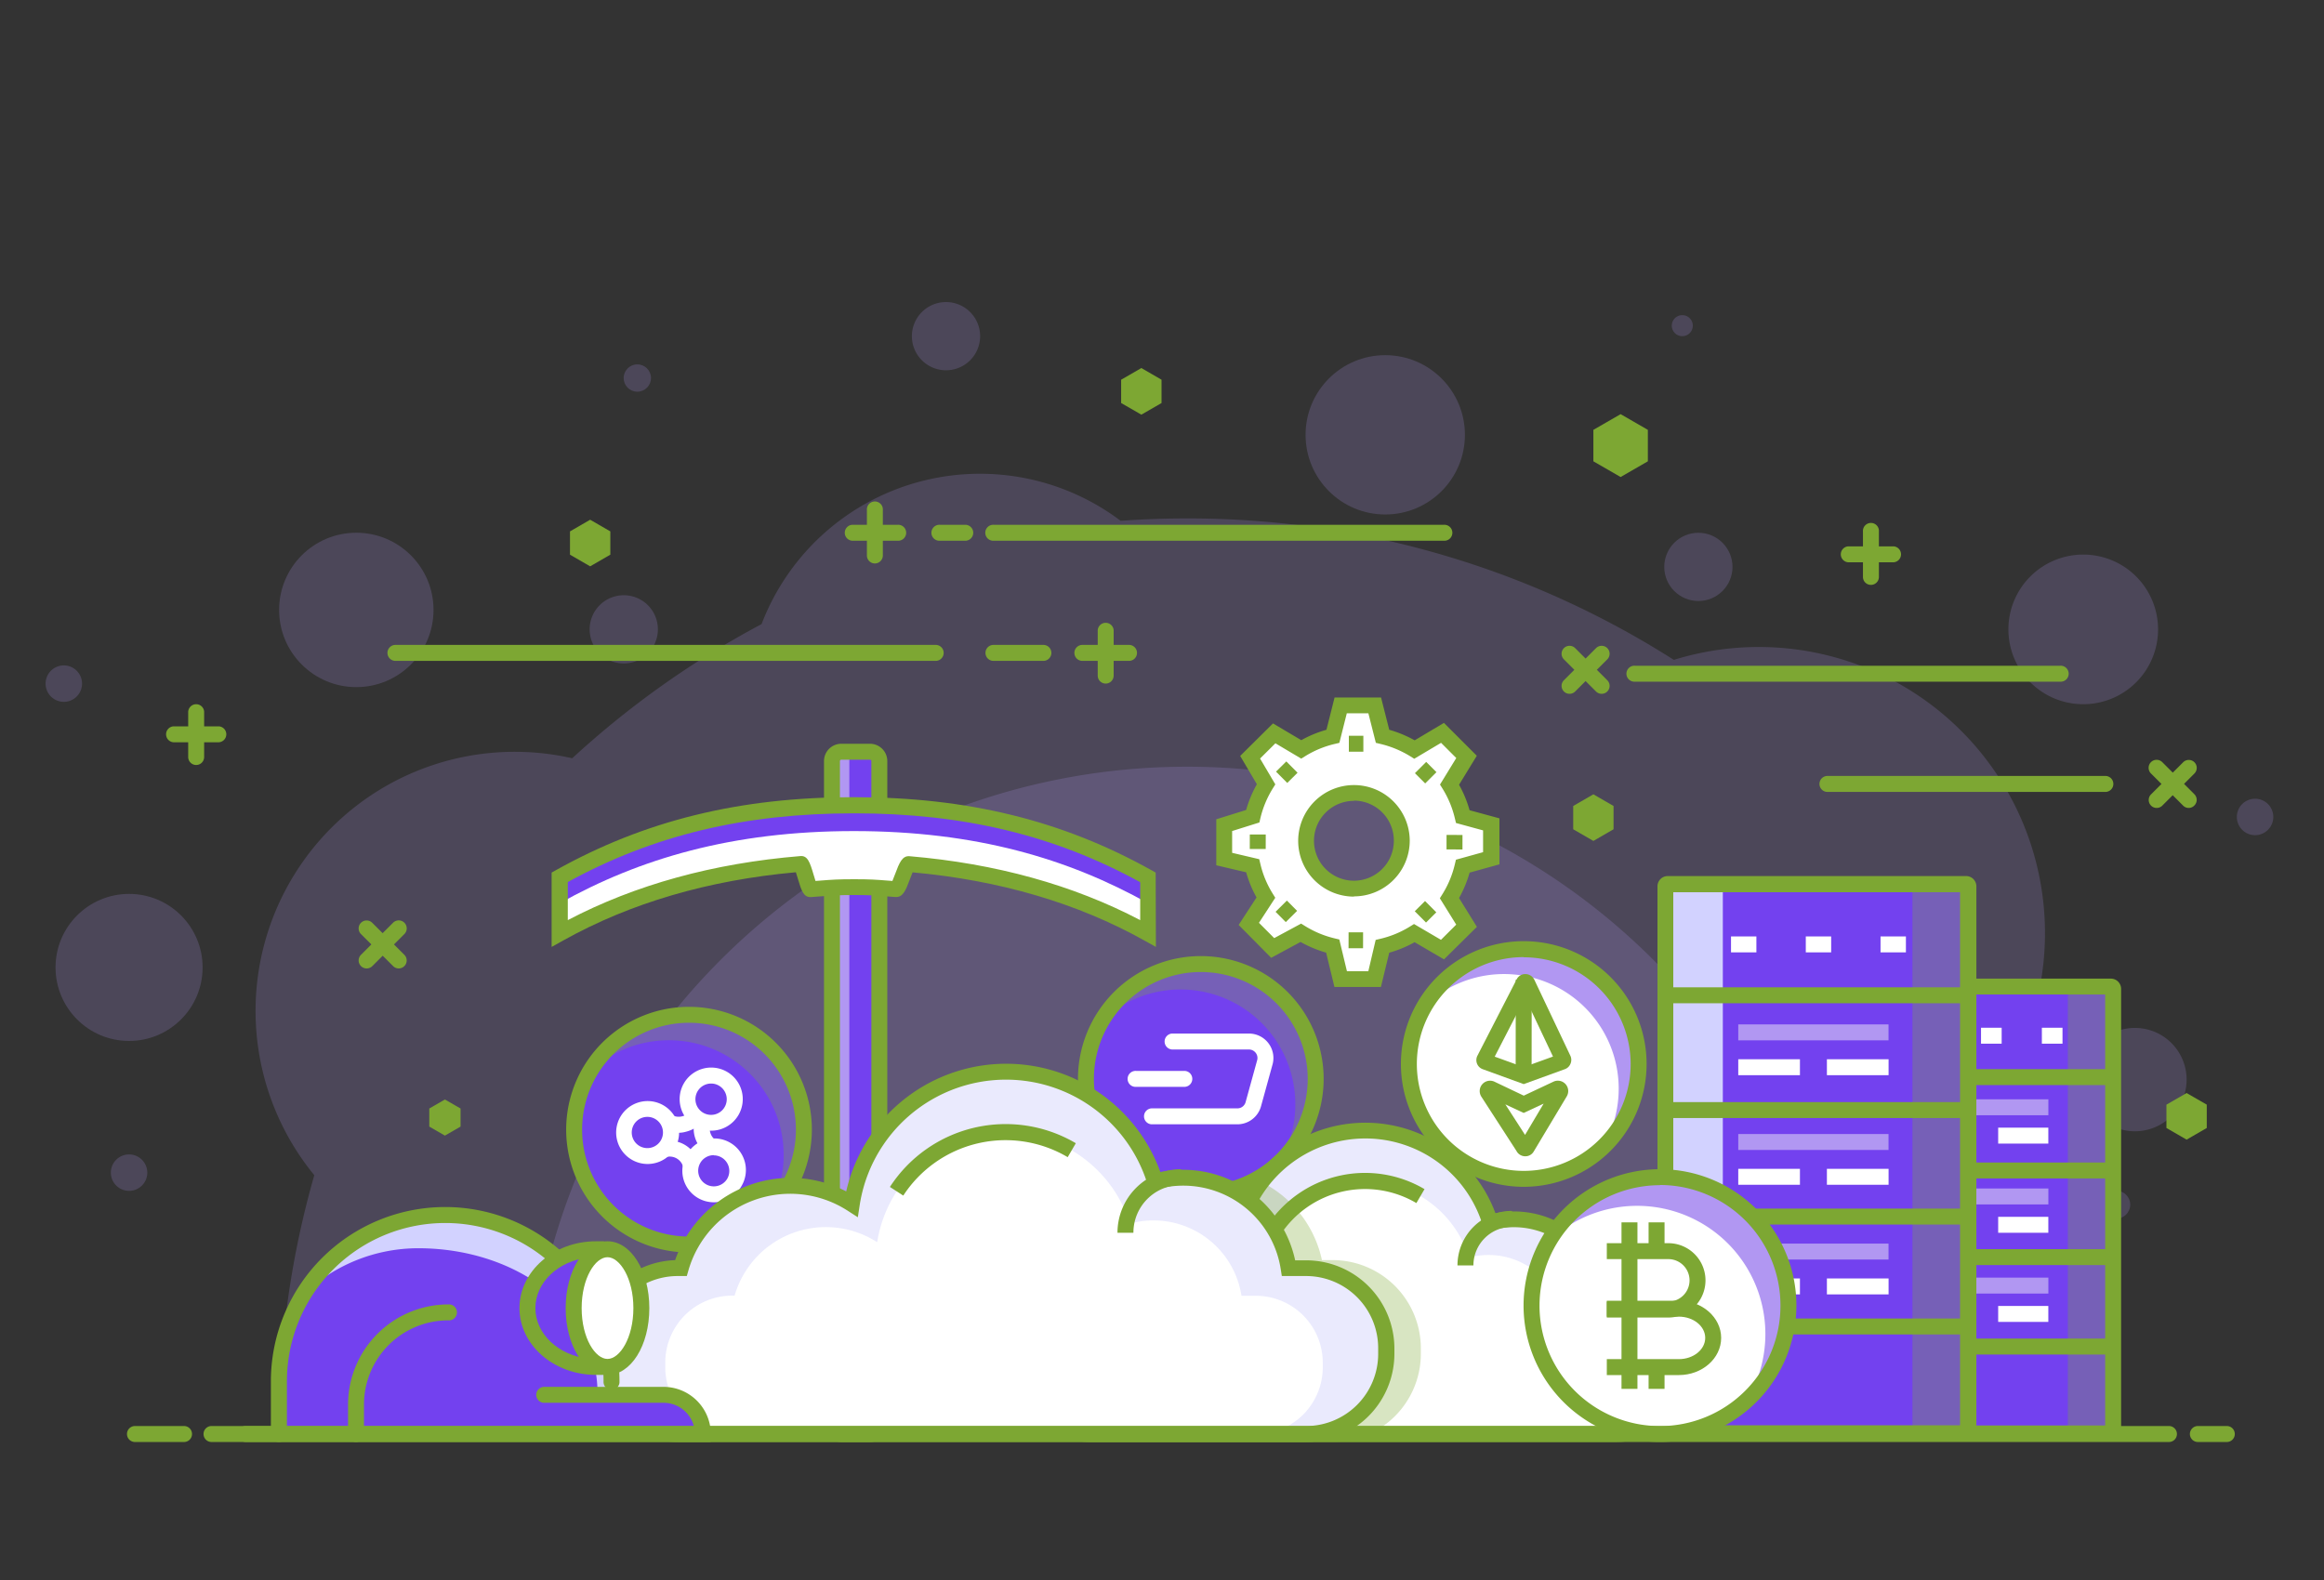 <svg id="Layer_1" data-name="Layer 1" xmlns="http://www.w3.org/2000/svg" viewBox="0 0 500 340"><rect x="0" y="0" width="500" height="340" fill="#333333" stroke="none"/><defs><style>.cls-1{opacity:0.2;}.cls-2{fill:#b197f2;}.cls-3{fill:#7341ef;}.cls-4{opacity:0.3;}.cls-5{fill:#7da733;}.cls-6{fill:#fff;}.cls-7{fill:#d2d2ff;}.cls-8{fill:#eaeafd;}</style></defs><g class="cls-1"><path class="cls-2" d="M450.69,306.87a194.56,194.56,0,0,0-16.81-79.36A61.58,61.58,0,0,0,360.12,142a194.39,194.39,0,0,0-104.74-30.44q-7.2,0-14.28.51a50.3,50.3,0,0,0-77.25,22.23,196.26,196.26,0,0,0-40.74,28.87,55.76,55.76,0,0,0-55.49,89.72,195.38,195.38,0,0,0-7.56,54Z"/></g><g class="cls-1"><path class="cls-2" d="M397.26,306.87a141.88,141.88,0,0,0-283.76,0Z"/></g><g class="cls-1"><path class="cls-2" d="M470.44,232.32a11.12,11.12,0,1,1-11.12-11.12A11.12,11.12,0,0,1,470.44,232.32Z"/></g><g class="cls-1"><circle class="cls-2" cx="298.03" cy="93.57" r="17.14"/></g><g class="cls-1"><path class="cls-2" d="M141.54,135.43a7.34,7.34,0,1,1-7.34-7.34A7.33,7.33,0,0,1,141.54,135.43Z"/></g><g class="cls-1"><circle class="cls-2" cx="365.4" cy="121.99" r="7.34"/></g><g class="cls-1"><path class="cls-2" d="M210.87,72.34A7.34,7.34,0,1,1,203.53,65,7.34,7.34,0,0,1,210.87,72.34Z"/></g><g class="cls-1"><circle class="cls-2" cx="455.3" cy="259.23" r="3.01"/></g><g class="cls-1"><path class="cls-2" d="M364.2,70.08a2.26,2.26,0,1,1-2.26-2.26A2.26,2.26,0,0,1,364.2,70.08Z"/></g><g class="cls-1"><circle class="cls-2" cx="137.12" cy="81.35" r="2.94"/></g><g class="cls-1"><path class="cls-2" d="M17.65,147.1a3.92,3.92,0,1,1-3.91-3.91A3.92,3.92,0,0,1,17.65,147.1Z"/></g><g class="cls-1"><path class="cls-2" d="M489.09,175.79a3.92,3.92,0,1,1-3.92-3.91A3.91,3.91,0,0,1,489.09,175.79Z"/></g><g class="cls-1"><circle class="cls-2" cx="76.66" cy="131.25" r="16.61"/></g><g class="cls-1"><path class="cls-2" d="M31.69,252.34a3.92,3.92,0,1,1-3.92-3.92A3.93,3.93,0,0,1,31.69,252.34Z"/></g><g class="cls-1"><path class="cls-2" d="M464.3,135.43a16.1,16.1,0,1,1-16.1-16.09A16.1,16.1,0,0,1,464.3,135.43Z"/></g><g class="cls-1"><circle class="cls-2" cx="27.77" cy="208.18" r="15.82"/></g><circle class="cls-3" cx="148.24" cy="243.09" r="24.71" transform="translate(-122.5 331.22) rotate(-76.65)"/><g class="cls-4"><path class="cls-5" d="M148.24,218.37A24.67,24.67,0,0,0,127,230.55a24.69,24.69,0,0,1,38.18,30.53,24.69,24.69,0,0,0-16.91-42.71Z"/></g><path class="cls-5" d="M148.24,269.52a26.43,26.43,0,1,1,26.43-26.43A26.46,26.46,0,0,1,148.24,269.52Zm0-49.43a23,23,0,1,0,23,23A23,23,0,0,0,148.24,220.09Z"/><path class="cls-6" d="M153,243.31a6.71,6.71,0,0,1-3.38-.91,6.79,6.79,0,1,1,9.27-2.48h0A6.79,6.79,0,0,1,153,243.31Zm0-10.14a3.37,3.37,0,1,0,1.67.45A3.25,3.25,0,0,0,153,233.17Z"/><path class="cls-6" d="M139.31,250.48a6.77,6.77,0,1,1,5.89-3.39h0A6.79,6.79,0,0,1,139.31,250.48Zm0-10.14a3.36,3.36,0,1,0,2.9,5h0a3.36,3.36,0,0,0-2.9-5Z"/><path class="cls-6" d="M147,251.16a3,3,0,0,0-3.74-2.16l-.89-3.31a6.47,6.47,0,0,1,7.94,4.58Z"/><path class="cls-6" d="M152.48,248.49a6.49,6.49,0,0,1-2.37-8.86l3,1.71a3.05,3.05,0,0,0,1.11,4.18Z"/><path class="cls-6" d="M146,243.77a6.42,6.42,0,0,1-3.23-.87l1.71-3a3.05,3.05,0,0,0,4.18-1.12l3,1.72a6.42,6.42,0,0,1-3.94,3A6.48,6.48,0,0,1,146,243.77Z"/><path class="cls-6" d="M153.58,258.72a6.78,6.78,0,0,1-5.87-10.17,6.79,6.79,0,1,1,11.76,6.78h0A6.79,6.79,0,0,1,153.58,258.72Zm0-10.14a3.35,3.35,0,0,0-2.92,1.68,3.36,3.36,0,0,0,1.23,4.58,3.36,3.36,0,0,0,4.59-1.22h0a3.36,3.36,0,0,0-2.9-5Z"/><path class="cls-3" d="M179.9,161.77h8.44a.87.87,0,0,1,.87.87V307.71a.87.87,0,0,1-.87.87H179.9a.88.88,0,0,1-.87-.87V162.64A.88.88,0,0,1,179.9,161.77Z"/><path class="cls-2" d="M182.73,307V163.39a1.62,1.62,0,0,1,1.62-1.62h-3.7a1.61,1.61,0,0,0-1.62,1.62V307a1.62,1.62,0,0,0,1.62,1.62h3.7A1.63,1.63,0,0,1,182.73,307Z"/><path class="cls-5" d="M187.21,310.3H181a3.72,3.72,0,0,1-3.72-3.71V163.77a3.73,3.73,0,0,1,3.72-3.72h6.18a3.73,3.73,0,0,1,3.72,3.72V306.59A3.72,3.72,0,0,1,187.21,310.3ZM181,163.48a.29.29,0,0,0-.29.29V306.59a.29.29,0,0,0,.29.28h6.18a.29.29,0,0,0,.29-.28V163.77a.29.29,0,0,0-.29-.29Z"/><path class="cls-6" d="M247,188.8c-17.16-9.59-37.09-15.52-63.27-15.52s-46.11,5.93-63.27,15.52v12c14.05-7.85,31.22-13.25,51.81-14.95.52-.05,1.63,5.47,2.15,5.43,4.07-.29,5.1-.45,9.31-.45s5.08.15,9.06.44c.72.05,2-5.45,2.76-5.39C216,187.66,233,193,247,200.85Z"/><path class="cls-3" d="M183.71,173.28c-26.18,0-46.11,5.93-63.27,15.52v5.56c17.16-9.59,37.09-15.52,63.27-15.52s46.11,5.93,63.27,15.52V188.8C229.82,179.21,209.89,173.28,183.71,173.28Z"/><path class="cls-5" d="M248.69,203.77l-2.55-1.42c-14.32-8-31.07-12.93-49.8-14.63-.19.46-.42,1.07-.58,1.49-.89,2.37-1.48,3.92-3.12,3.82l-2-.15c-2.43-.19-3.65-.28-6.91-.28s-4.66.1-7.22.29l-2,.15c-1.6.11-2.07-1.32-2.85-3.94-.12-.41-.28-.95-.43-1.4-18.8,1.69-35.61,6.62-50,14.65l-2.55,1.42v-16l.87-.49c19.22-10.74,39.59-15.74,64.11-15.74s44.89,5,64.11,15.74l.87.49Zm-126.53-14V198c14.51-7.61,31.3-12.24,50-13.78,1.59-.16,2.08,1.31,2.86,3.93.12.43.29,1,.43,1.42l.83-.06c2.65-.21,4-.31,7.48-.31s4.73.1,7.16.29l1.08.08c.2-.47.43-1.09.6-1.53.88-2.36,1.51-3.95,3.12-3.79,18.51,1.57,35.18,6.19,49.59,13.75v-8.16c-18.42-10.1-38-14.82-61.55-14.82S140.58,179.71,122.16,189.81Z"/><rect class="cls-3" x="401.65" y="212.43" width="52.99" height="96.15" rx="0.22"/><path class="cls-7" d="M411.69,308.05V213a.55.55,0,0,1,.54-.55h-10a.55.55,0,0,0-.54.55v95.07a.54.54,0,0,0,.54.54h10A.54.54,0,0,1,411.69,308.05Z"/><g class="cls-4"><path class="cls-5" d="M444.88,308.05V213a.55.55,0,0,0-.54-.55h10a.55.55,0,0,1,.54.55v95.07a.54.54,0,0,1-.54.54h-10A.54.54,0,0,0,444.88,308.05Z"/></g><path class="cls-5" d="M454.14,310.17h-52a2.21,2.21,0,0,1-2.21-2.21V212.8a2.21,2.21,0,0,1,2.21-2.21h52a2.21,2.21,0,0,1,2.21,2.21V308A2.21,2.21,0,0,1,454.14,310.17Zm-50.78-3.43h49.56V214H403.36Z"/><rect class="cls-5" x="401.65" y="230.07" width="52.99" height="3.43"/><rect class="cls-5" x="401.65" y="250.16" width="52.99" height="3.43"/><rect class="cls-5" x="402.23" y="288.05" width="52.99" height="3.43"/><rect class="cls-5" x="402.52" y="268.8" width="52.99" height="3.43"/><rect class="cls-6" x="413.13" y="221.16" width="4.44" height="3.43"/><rect class="cls-6" x="426.21" y="221.16" width="4.44" height="3.43"/><rect class="cls-2" x="414.4" y="236.56" width="26.3" height="3.43"/><rect class="cls-6" x="414.4" y="242.66" width="10.79" height="3.43"/><rect class="cls-6" x="429.9" y="242.66" width="10.79" height="3.43"/><rect class="cls-2" x="414.4" y="255.75" width="26.3" height="3.43"/><rect class="cls-6" x="414.4" y="261.85" width="10.79" height="3.43"/><rect class="cls-6" x="429.9" y="261.85" width="10.79" height="3.43"/><rect class="cls-2" x="414.4" y="274.93" width="26.3" height="3.43"/><rect class="cls-6" x="414.4" y="281.03" width="10.79" height="3.43"/><rect class="cls-6" x="429.9" y="281.03" width="10.79" height="3.43"/><rect class="cls-6" x="439.3" y="221.16" width="4.44" height="3.43"/><rect class="cls-3" x="358.31" y="190.39" width="65.13" height="118.19" rx="0.22"/><path class="cls-7" d="M370.66,307.92V191.06a.67.67,0,0,1,.66-.67H359a.67.67,0,0,0-.67.67V307.92a.67.67,0,0,0,.67.67h12.34A.67.67,0,0,1,370.66,307.92Z"/><g class="cls-4"><path class="cls-5" d="M411.45,307.92V191.06a.67.67,0,0,0-.66-.67h12.34a.67.67,0,0,1,.67.67V307.92a.67.67,0,0,1-.67.67H410.79A.67.67,0,0,0,411.45,307.92Z"/></g><path class="cls-5" d="M423,310.14H358.81a2.21,2.21,0,0,1-2.21-2.2V190.72a2.21,2.21,0,0,1,2.21-2.2H423a2.21,2.21,0,0,1,2.21,2.2V307.94A2.21,2.21,0,0,1,423,310.14ZM360,306.71h61.7V192H360Z"/><rect class="cls-5" x="358.31" y="212.46" width="65.13" height="3.43"/><rect class="cls-5" x="358.31" y="237.16" width="65.13" height="3.43"/><rect class="cls-5" x="359.03" y="283.73" width="65.13" height="3.43"/><rect class="cls-5" x="359.39" y="260.08" width="65.13" height="3.43"/><rect class="cls-6" x="372.42" y="201.51" width="5.46" height="3.43"/><rect class="cls-6" x="388.51" y="201.51" width="5.46" height="3.43"/><rect class="cls-2" x="373.98" y="220.44" width="32.33" height="3.43"/><rect class="cls-6" x="373.98" y="227.94" width="13.27" height="3.43"/><rect class="cls-6" x="393.05" y="227.94" width="13.27" height="3.43"/><rect class="cls-2" x="373.98" y="244.03" width="32.33" height="3.43"/><rect class="cls-6" x="373.98" y="251.52" width="13.27" height="3.43"/><rect class="cls-6" x="393.05" y="251.52" width="13.27" height="3.43"/><rect class="cls-2" x="373.98" y="267.61" width="32.33" height="3.43"/><rect class="cls-6" x="373.98" y="275.11" width="13.27" height="3.43"/><rect class="cls-6" x="393.05" y="275.11" width="13.27" height="3.43"/><rect class="cls-6" x="404.59" y="201.51" width="5.46" height="3.43"/><circle class="cls-6" cx="327.83" cy="228.96" r="24.71" transform="translate(29.38 495.08) rotate(-76.65)"/><path class="cls-2" d="M327.83,204.24a24.69,24.69,0,0,0-21.28,12.18A24.68,24.68,0,0,1,344.73,247a24.69,24.69,0,0,0-16.9-42.71Z"/><path class="cls-5" d="M327.83,255.39A26.43,26.43,0,1,1,354.26,229,26.46,26.46,0,0,1,327.83,255.39Zm0-49.43a23,23,0,1,0,23,23A23,23,0,0,0,327.83,206Z"/><path class="cls-5" d="M328.15,248.82a2.12,2.12,0,0,1-1.89-1.15L318.71,236a2.23,2.23,0,0,1,2.82-3.23l6.3,3,6.38-3a2.23,2.23,0,0,1,2.87,3.16L330,247.75a2.06,2.06,0,0,1-1.81,1.07Zm-4.28-11.17,4.24,6.57,4-6.73-4.29,2Z"/><rect class="cls-5" x="317.56" y="219.36" width="20.52" height="3.43" transform="translate(106.34 548.61) rotate(-89.93)"/><path class="cls-5" d="M327.82,233.29,319,230.08a2.08,2.08,0,0,1-1.14-2.9h0l8.43-16.41a2.07,2.07,0,0,1,1.92-1.16,2.15,2.15,0,0,1,1.89,1.21l7.78,16.41a2.11,2.11,0,0,1,0,1.69,2.05,2.05,0,0,1-1.22,1.16Zm-6.24-5.91,6.24,2.26,6.3-2.28-6-12.68Z"/><path class="cls-3" d="M283.06,232.17a24.71,24.71,0,1,1-24.71-24.72A24.71,24.71,0,0,1,283.06,232.17Z"/><g class="cls-4"><path class="cls-5" d="M258.35,207.45a24.67,24.67,0,0,0-21.27,12.18,24.69,24.69,0,0,1,38.18,30.53,24.7,24.7,0,0,0-16.91-42.71Z"/></g><path class="cls-5" d="M258.35,258.6a26.43,26.43,0,1,1,26.43-26.43A26.46,26.46,0,0,1,258.35,258.6Zm0-49.43a23,23,0,1,0,23,23A23,23,0,0,0,258.35,209.17Z"/><path class="cls-6" d="M266.23,241.94H247.72a1.72,1.72,0,0,1,0-3.43h18.51a1.83,1.83,0,0,0,1.76-1.35l2.48-9a1.8,1.8,0,0,0-.31-1.6,1.84,1.84,0,0,0-1.45-.72H252.15a1.72,1.72,0,0,1,0-3.43h16.56a5.26,5.26,0,0,1,5.07,6.66l-2.48,9A5.28,5.28,0,0,1,266.23,241.94Z"/><path class="cls-6" d="M254.93,233.88H244.45a1.72,1.72,0,1,1,0-3.43h10.48a1.72,1.72,0,0,1,0,3.43Z"/><path class="cls-8" d="M234.57,278.66h.56A20.52,20.52,0,0,1,266,267.1a28.12,28.12,0,0,1,54.65-4.05,19.25,19.25,0,0,1,24.09,15.61h3.15a14.48,14.48,0,0,1,14.43,14.43v1.07a14.48,14.48,0,0,1-14.43,14.43H234.57a14.48,14.48,0,0,1-14.44-14.43v-1.07A14.48,14.48,0,0,1,234.57,278.66Z"/><path class="cls-6" d="M244.33,283.64h.47A17.12,17.12,0,0,1,270.5,274a23.45,23.45,0,0,1,45.57-3.38,16.07,16.07,0,0,1,20.08,13h2.62a12.07,12.07,0,0,1,12,12v.89a12.08,12.08,0,0,1-12,12H244.33a12.07,12.07,0,0,1-12-12v-.89A12.07,12.07,0,0,1,244.33,283.64Z"/><path class="cls-5" d="M275.44,265.75l-2.88-1.86a25.17,25.17,0,0,1,33.92-8l-1.75,3a21.74,21.74,0,0,0-29.29,6.88Z"/><path class="cls-5" d="M347.85,310.3H234.57a16.16,16.16,0,0,1-16.15-16.14v-1.07A16.16,16.16,0,0,1,233.88,277a22.38,22.38,0,0,1,21-14.84,22,22,0,0,1,9.86,2.32,29.84,29.84,0,0,1,57-3.41,20.67,20.67,0,0,1,3.89-.38A20.91,20.91,0,0,1,346.11,277h1.74A16.16,16.16,0,0,1,364,293.09v1.07A16.16,16.16,0,0,1,347.85,310.3ZM234.57,280.38a12.73,12.73,0,0,0-12.72,12.71v1.07a12.73,12.73,0,0,0,12.72,12.71H347.85a12.72,12.72,0,0,0,12.71-12.71v-1.07a12.72,12.72,0,0,0-12.71-12.71h-4.62l-.23-1.45a17.5,17.5,0,0,0-17.37-14.85,17.29,17.29,0,0,0-4.57.63l-1.6.43-.49-1.58a26.41,26.41,0,0,0-51.32,3.8l-.4,2.61L265,268.54a18.81,18.81,0,0,0-28.25,10.6l-.36,1.24Z"/><path class="cls-5" d="M317,272.3h-3.43a11.74,11.74,0,0,1,11.73-11.73V264A8.31,8.31,0,0,0,317,272.3Z"/><g class="cls-4"><path class="cls-5" d="M305.69,291.36V290.1a19,19,0,0,0-18.94-18.94h-2.34a24.58,24.58,0,0,0-14.66-17.55,29.73,29.73,0,0,0-5,10.83,22,22,0,0,0-9.86-2.32,22.38,22.38,0,0,0-21,14.84,16.16,16.16,0,0,0-15.46,16.13v1.07a16.16,16.16,0,0,0,16.15,16.14h52.18A19,19,0,0,0,305.69,291.36Z"/></g><path class="cls-8" d="M145.83,272.87h.67a24.49,24.49,0,0,1,36.79-13.8,33.57,33.57,0,0,1,65.23-4.83,23,23,0,0,1,28.76,18.63H281a17.28,17.28,0,0,1,17.23,17.23v1.26A17.28,17.28,0,0,1,281,308.59H145.83a17.27,17.27,0,0,1-17.22-17.23V290.1A17.27,17.27,0,0,1,145.83,272.87Z"/><path class="cls-6" d="M157.49,278.81h.56a20.42,20.42,0,0,1,30.67-11.5,28,28,0,0,1,54.38-4,19.14,19.14,0,0,1,24,15.53h3.13a14.4,14.4,0,0,1,14.36,14.36v1.06a14.4,14.4,0,0,1-14.36,14.36H157.49a14.4,14.4,0,0,1-14.36-14.36v-1.06A14.4,14.4,0,0,1,157.49,278.81Z"/><path class="cls-5" d="M194.34,257.28l-2.88-1.86a29.7,29.7,0,0,1,40-9.41l-1.75,3a26.26,26.26,0,0,0-35.4,8.31Z"/><path class="cls-5" d="M281,310.3H145.83a19,19,0,0,1-18.94-18.94V290.1a19,19,0,0,1,18.36-18.93,26.38,26.38,0,0,1,24.81-17.71,26.06,26.06,0,0,1,12,2.92,35.28,35.28,0,0,1,67.59-4.17,24.67,24.67,0,0,1,29,19H281A19,19,0,0,1,300,290.1v1.26A19,19,0,0,1,281,310.3Zm-135.2-35.71a15.52,15.52,0,0,0-15.51,15.51v1.26a15.53,15.53,0,0,0,15.51,15.51H281a15.53,15.53,0,0,0,15.51-15.51V290.1A15.52,15.52,0,0,0,281,274.59h-5.22l-.23-1.45a21.23,21.23,0,0,0-21.06-18,21,21,0,0,0-5.55.76l-1.59.43-.49-1.58a31.85,31.85,0,0,0-61.9,4.58l-.4,2.61-2.22-1.43a22.79,22.79,0,0,0-34.22,12.84l-.36,1.24Z"/><path class="cls-5" d="M243.85,265.28h-3.43a13.68,13.68,0,0,1,13.67-13.67V255A10.25,10.25,0,0,0,243.85,265.28Z"/><path class="cls-5" d="M78.87,208.4a1.72,1.72,0,0,1-1.21-2.93l6.91-6.91A1.71,1.71,0,1,1,87,201l-6.91,6.91A1.72,1.72,0,0,1,78.87,208.4Z"/><path class="cls-5" d="M85.78,208.4a1.7,1.7,0,0,1-1.21-.51L77.66,201a1.71,1.71,0,1,1,2.43-2.42L87,205.47a1.72,1.72,0,0,1-1.22,2.93Z"/><path class="cls-5" d="M47.1,159.73H37.32a1.72,1.72,0,0,1,0-3.43H47.1a1.72,1.72,0,0,1,0,3.43Z"/><path class="cls-5" d="M42.21,164.62a1.72,1.72,0,0,1-1.72-1.72v-9.77a1.72,1.72,0,0,1,3.43,0v9.77A1.72,1.72,0,0,1,42.21,164.62Z"/><path class="cls-5" d="M407.41,121h-9.78a1.72,1.72,0,0,1,0-3.43h9.78a1.72,1.72,0,0,1,0,3.43Z"/><path class="cls-5" d="M402.52,125.86a1.7,1.7,0,0,1-1.71-1.71v-9.77a1.72,1.72,0,1,1,3.43,0v9.77A1.71,1.71,0,0,1,402.52,125.86Z"/><path class="cls-5" d="M464,173.86a1.67,1.67,0,0,1-1.21-.5,1.71,1.71,0,0,1,0-2.42l6.91-6.91a1.71,1.71,0,0,1,2.42,2.42l-6.91,6.91A1.67,1.67,0,0,1,464,173.86Z"/><path class="cls-5" d="M470.9,173.86a1.67,1.67,0,0,1-1.21-.5l-6.91-6.91A1.71,1.71,0,0,1,465.2,164l6.91,6.91a1.71,1.71,0,0,1,0,2.42A1.67,1.67,0,0,1,470.9,173.86Z"/><polygon class="cls-5" points="338.47 173.44 342.81 170.93 347.15 173.44 347.15 178.45 342.81 180.96 338.47 178.45 338.47 173.44"/><polygon class="cls-5" points="122.63 114.35 126.97 111.84 131.31 114.35 131.31 119.36 126.97 121.87 122.63 119.36 122.63 114.35"/><polygon class="cls-5" points="241.21 81.71 245.56 79.2 249.9 81.71 249.9 86.73 245.56 89.23 241.21 86.73 241.21 81.71"/><polygon class="cls-5" points="466.1 237.71 470.44 235.21 474.78 237.71 474.78 242.73 470.44 245.24 466.1 242.73 466.1 237.71"/><polygon class="cls-5" points="342.81 92.5 348.67 89.12 354.53 92.5 354.53 99.27 348.67 102.65 342.81 99.27 342.81 92.5"/><path class="cls-5" d="M310.62,116.36H213.83a1.72,1.72,0,1,1,0-3.43h96.79a1.72,1.72,0,1,1,0,3.43Z"/><path class="cls-5" d="M207.8,116.36h-5.56a1.72,1.72,0,1,1,0-3.43h5.56a1.72,1.72,0,0,1,0,3.43Z"/><path class="cls-5" d="M193.11,116.36h-9.77a1.72,1.72,0,0,1,0-3.43h9.77a1.72,1.72,0,1,1,0,3.43Z"/><path class="cls-5" d="M188.23,121.25a1.72,1.72,0,0,1-1.72-1.72v-9.77a1.72,1.72,0,1,1,3.43,0v9.77A1.72,1.72,0,0,1,188.23,121.25Z"/><path class="cls-5" d="M242.77,142.21H233a1.72,1.72,0,1,1,0-3.43h9.77a1.72,1.72,0,1,1,0,3.43Z"/><path class="cls-5" d="M237.88,147.1a1.72,1.72,0,0,1-1.71-1.72v-9.77a1.72,1.72,0,0,1,3.43,0v9.77A1.72,1.72,0,0,1,237.88,147.1Z"/><path class="cls-5" d="M344.59,149.3a1.67,1.67,0,0,1-1.21-.5l-6.91-6.91a1.71,1.71,0,0,1,2.42-2.42l6.91,6.91a1.71,1.71,0,0,1,0,2.42A1.67,1.67,0,0,1,344.59,149.3Z"/><path class="cls-5" d="M337.68,149.3a1.67,1.67,0,0,1-1.21-.5,1.71,1.71,0,0,1,0-2.42l6.91-6.91a1.71,1.71,0,1,1,2.42,2.42l-6.91,6.91A1.67,1.67,0,0,1,337.68,149.3Z"/><path class="cls-5" d="M453.09,170.41H393.3a1.72,1.72,0,1,1,0-3.43h59.79a1.72,1.72,0,0,1,0,3.43Z"/><path class="cls-5" d="M201.44,142.21H85.21a1.72,1.72,0,1,1,0-3.43H201.44a1.72,1.72,0,0,1,0,3.43Z"/><path class="cls-5" d="M443.22,146.69H351.77a1.72,1.72,0,1,1,0-3.43h91.45a1.72,1.72,0,1,1,0,3.43Z"/><path class="cls-5" d="M224.61,142.21h-11a1.72,1.72,0,0,1,0-3.43h11a1.72,1.72,0,0,1,0,3.43Z"/><polygon class="cls-5" points="92.36 238.54 95.72 236.6 99.09 238.54 99.09 242.43 95.72 244.37 92.36 242.43 92.36 238.54"/><circle class="cls-6" cx="357.14" cy="280.96" r="27.63" transform="translate(1.3 563.56) rotate(-76.65)"/><path class="cls-2" d="M357.14,253.33a27.58,27.58,0,0,0-23.78,13.61A27.59,27.59,0,0,1,376,301.07a27.6,27.6,0,0,0-18.9-47.74Z"/><path class="cls-5" d="M358.93,283.52H345.7v-3.43h13.23a4.57,4.57,0,0,0,0-9.14H345.7v-3.43h13.23a8,8,0,0,1,0,16Z"/><path class="cls-5" d="M361.21,295.9H345.7v-3.43h15.51c3.12,0,5.66-2.05,5.66-4.57s-2.54-4.57-5.66-4.57H345.7V279.9h15.51c5,0,9.09,3.59,9.09,8S366.23,295.9,361.21,295.9Z"/><rect class="cls-5" x="348.86" y="263.04" width="3.43" height="35.83"/><rect class="cls-5" x="354.69" y="263.04" width="3.43" height="6.19"/><rect class="cls-5" x="354.69" y="294.18" width="3.43" height="4.69"/><path class="cls-5" d="M357.14,310.3A29.35,29.35,0,1,1,386.49,281,29.37,29.37,0,0,1,357.14,310.3Zm0-55.26A25.92,25.92,0,1,0,383.06,281,25.94,25.94,0,0,0,357.14,255Z"/><path class="cls-3" d="M142.73,300.13H131.5v-2.89a35.77,35.77,0,0,0-35.78-35.77h0A35.76,35.76,0,0,0,60,297.24v10.6l-7,.75h98.22A8.46,8.46,0,0,0,142.73,300.13Z"/><path class="cls-7" d="M131.5,300.13v-2.89a35.77,35.77,0,0,0-35.78-35.77h0a35.72,35.72,0,0,0-30.5,17.14,35.67,35.67,0,0,1,24.82-10h0c19.76,0,38.53,11.75,38.53,31.51Z"/><polygon class="cls-7" points="54.26 308.45 52.97 308.59 54.26 308.59 54.26 308.45"/><path class="cls-5" d="M152.9,310.3H53a1.72,1.72,0,1,1,0-3.43h96.28a6.75,6.75,0,0,0-6.52-5h-25.8a1.72,1.72,0,0,1,0-3.43h25.8a10.18,10.18,0,0,1,10.17,10.17Z"/><path class="cls-5" d="M60,310.3a1.72,1.72,0,0,1-1.72-1.71V297.24a37.49,37.49,0,0,1,75,0,1.72,1.72,0,1,1-3.43,0,34.06,34.06,0,0,0-68.12,0v11.35A1.72,1.72,0,0,1,60,310.3Z"/><path class="cls-5" d="M76.59,310.3a1.72,1.72,0,0,1-1.71-1.71v-6.3A21.59,21.59,0,0,1,96.46,280.7a1.72,1.72,0,1,1,0,3.43,18.12,18.12,0,0,0-18.15,18.16v6.3A1.72,1.72,0,0,1,76.59,310.3Z"/><path class="cls-3" d="M128.22,268.82c-8.14,0-14.74,5.67-14.74,12.66s6.6,12.67,14.74,12.67Z"/><path class="cls-5" d="M129.93,295.86h-1.71c-9.08,0-16.46-6.45-16.46-14.37s7.38-14.38,16.46-14.38h1.71Zm-3.43-25.23c-6.37.71-11.31,5.31-11.31,10.86s4.94,10.14,11.31,10.85Z"/><path class="cls-6" d="M138,281.48c0,7-3.26,12.67-7.28,12.67s-7.28-5.67-7.28-12.67,3.26-12.66,7.28-12.66S138,274.49,138,281.48Z"/><path class="cls-5" d="M130.7,295.86c-5,0-9-6.31-9-14.37s4-14.38,9-14.38,9,6.31,9,14.38S135.75,295.86,130.7,295.86Zm0-25.32c-2.63,0-5.56,4.49-5.56,10.95s2.93,10.94,5.56,10.94,5.57-4.49,5.57-10.94S133.33,270.54,130.7,270.54Z"/><path class="cls-6" d="M320.82,184.68v-7.31l-6.12-1.67a23.12,23.12,0,0,0-2.85-6.89l3.65-6-5.17-5.17-6,3.59a23.14,23.14,0,0,0-6.89-2.86l-1.68-6.64h-7.31l-1.68,6.64a23.24,23.24,0,0,0-6.83,2.82l-5.81-3.45-5.18,5.16,3.43,5.82a22.74,22.74,0,0,0-2.87,6.88l-6.13,1.92,0,7.31,6.12,1.44a23.12,23.12,0,0,0,2.85,6.89l-3.68,5.64L273.8,204l6.05-3.26a23,23,0,0,0,6.88,2.86l1.71,7h7.31l1.65-7a23.12,23.12,0,0,0,6.89-2.85l6,3.55,5.17-5.17-3.67-5.92a23,23,0,0,0,2.86-6.88Zm-29.52,6.49a10.3,10.3,0,1,1,10.3-10.3A10.3,10.3,0,0,1,291.3,191.17Z"/><path class="cls-5" d="M297.1,212.39l-10,0L285.31,205a25.5,25.5,0,0,1-5.5-2.3l-6.32,3.41-7-7.07,3.85-5.92a24.29,24.29,0,0,1-2.23-5.41l-6.43-1.51V176.3l6.42-2a25.35,25.35,0,0,1,2.31-5.54l-3.59-6.09,7.06-7,6.09,3.61a24.6,24.6,0,0,1,5.41-2.24l1.75-6.95h10l1.76,6.95a25.37,25.37,0,0,1,5.47,2.27l6.3-3.75,7.07,7.07-3.82,6.24a24.73,24.73,0,0,1,2.26,5.48l6.43,1.75V186l-6.42,1.78a25.17,25.17,0,0,1-2.27,5.47l3.84,6.2-7.08,7-6.32-3.7a24.77,24.77,0,0,1-5.46,2.26ZM289.79,209h4.6l1.58-6.74,1-.24a21.33,21.33,0,0,0,6.38-2.64l.87-.54,5.8,3.4,3.28-3.27-3.52-5.67.56-.9A21.19,21.19,0,0,0,313,186l.24-1,5.84-1.62v-4.69l-5.83-1.59-.24-1a21.42,21.42,0,0,0-2.64-6.37l-.56-.9,3.5-5.71-3.27-3.27-5.77,3.43-.88-.55a21.81,21.81,0,0,0-6.38-2.64l-1-.24-1.61-6.36h-4.64l-1.6,6.36-1,.24a21.28,21.28,0,0,0-6.32,2.61l-.88.55-5.56-3.3-3.3,3.28,3.28,5.56-.55.88a21.8,21.8,0,0,0-2.66,6.38l-.22.94-5.86,1.84v4.69l5.83,1.37.24,1a21.18,21.18,0,0,0,2.64,6.38l.57.92-3.51,5.39,3.28,3.29,5.79-3.12.84.52a21.53,21.53,0,0,0,6.38,2.66l1,.24Zm1.51-16.06a12,12,0,1,1,12-12A12,12,0,0,1,291.3,192.89Zm0-20.6a8.59,8.59,0,1,0,8.58,8.58A8.59,8.59,0,0,0,291.3,172.29Z"/><rect class="cls-5" x="290.2" y="158.33" width="3.12" height="3.43"/><rect class="cls-5" x="305.01" y="164.69" width="3.43" height="3.12" transform="translate(-27.71 265.6) rotate(-45)"/><rect class="cls-5" x="311.35" y="179.5" width="3.12" height="3.43" transform="translate(131.28 493.89) rotate(-89.92)"/><rect class="cls-5" x="305.13" y="194.46" width="3.12" height="3.43" transform="translate(-49.03 273.67) rotate(-44.89)"/><rect class="cls-5" x="290" y="200.79" width="3.43" height="3.12" transform="translate(88.74 493.63) rotate(-89.88)"/><rect class="cls-5" x="275.04" y="194.56" width="3.43" height="3.12" transform="translate(-57.76 252.31) rotate(-44.86)"/><rect class="cls-5" x="269.04" y="179.42" width="3.12" height="3.43" transform="translate(88.76 451.26) rotate(-89.85)"/><rect class="cls-5" x="275.29" y="164.47" width="3.12" height="3.43" transform="translate(-36.71 243.27) rotate(-44.79)"/><path class="cls-5" d="M466.77,310.3H45.64a1.72,1.72,0,1,1,0-3.43H466.77a1.72,1.72,0,0,1,0,3.43Z"/><path class="cls-5" d="M479.19,310.3H473a1.72,1.72,0,1,1,0-3.43h6.22a1.72,1.72,0,0,1,0,3.43Z"/><path class="cls-5" d="M39.46,310.3H28.91a1.72,1.72,0,0,1,0-3.43H39.46a1.72,1.72,0,1,1,0,3.43Z"/></svg>
